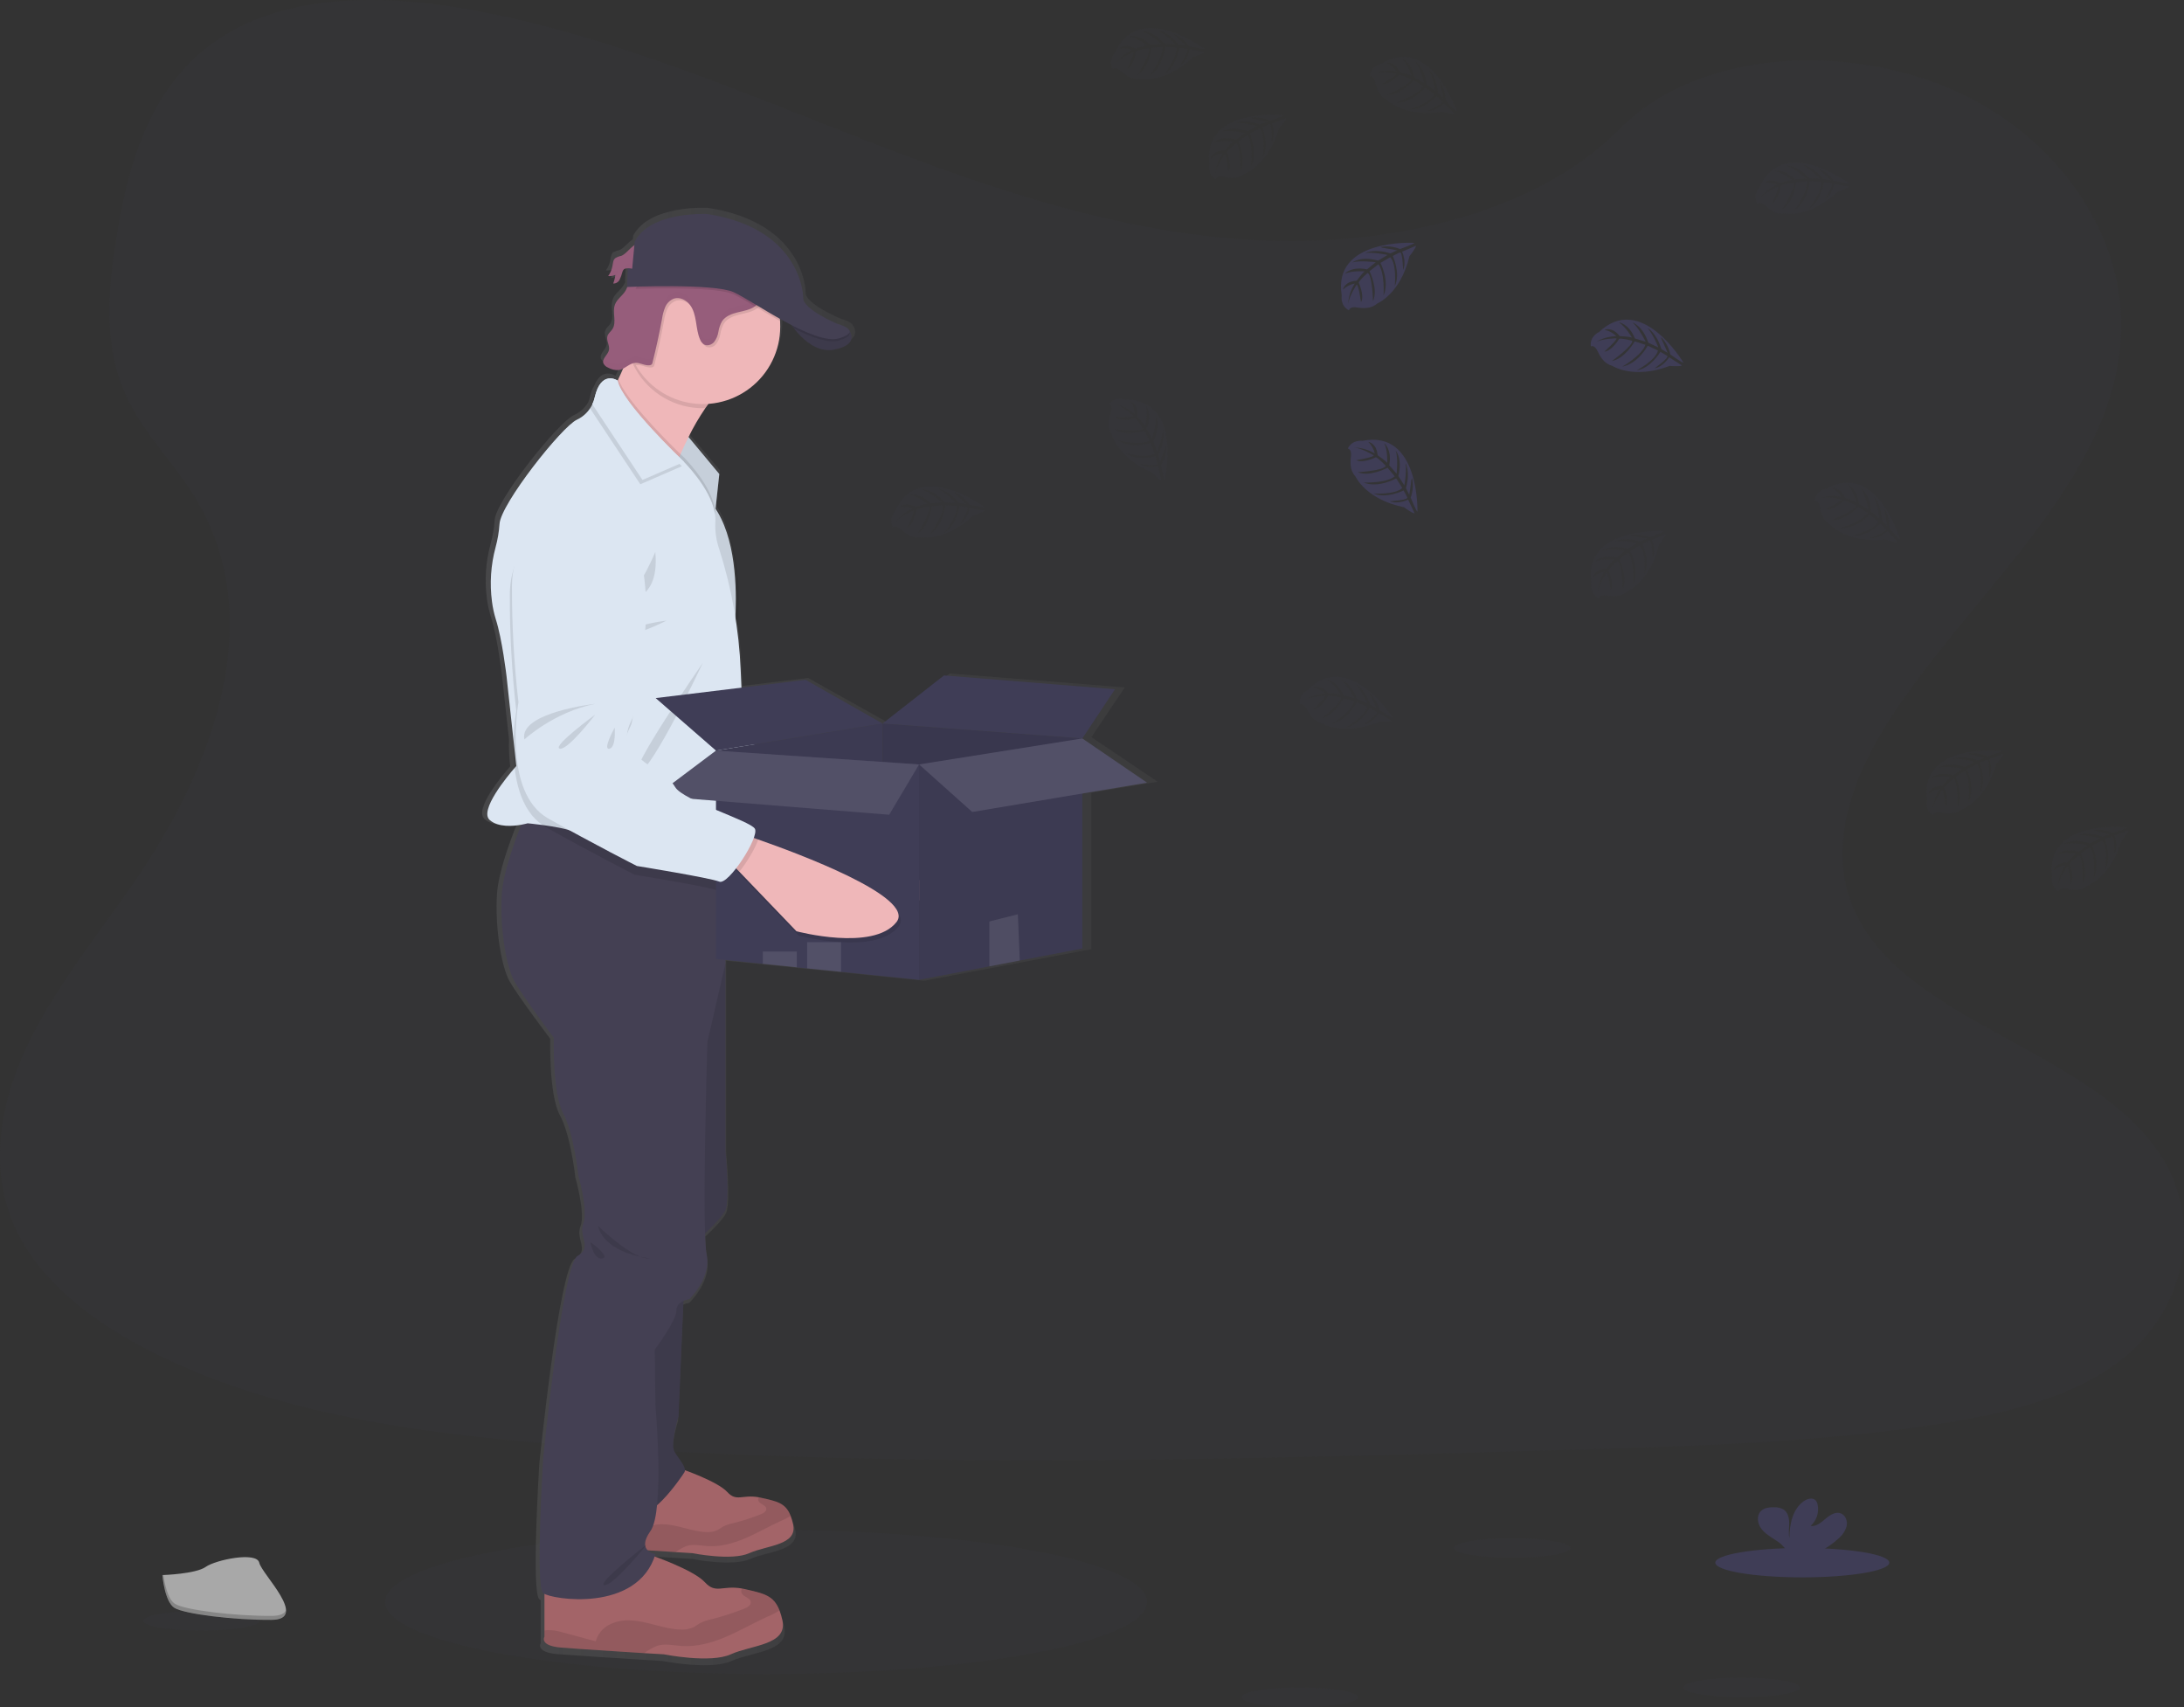 <svg width="719" height="562" viewBox="0 0 719 562" fill="none" xmlns="http://www.w3.org/2000/svg">
<rect x="0" y="0" width="719" height="562" fill="#333333" stroke="none"/>
<g clip-path="url(#clip0)">
<path opacity="0.1" d="M252.213 551.115C321.481 551.115 377.633 540.489 377.633 527.381C377.633 514.273 321.481 503.646 252.213 503.646C182.946 503.646 126.794 514.273 126.794 527.381C126.794 540.489 182.946 551.115 252.213 551.115Z" fill="#3F3D56"/>
<path opacity="0.1" d="M417.744 79.256C371.65 77.662 327.75 62.793 285.829 46.529C243.909 30.265 202.387 12.251 157.397 3.636C128.46 -1.907 95.364 -2.696 72.054 12.785C49.612 27.726 42.362 53.445 38.466 77.328C35.532 95.299 33.808 114.217 41.842 131.043C47.425 142.725 57.325 152.543 64.177 163.734C88.014 202.665 71.163 250.674 45.339 288.687C33.231 306.516 19.165 323.549 9.814 342.509C0.463 361.469 -3.86 383.268 4.323 402.662C12.428 421.872 31.75 436.272 52.682 446.41C95.193 467.006 145.268 472.897 194.133 476.241C302.267 483.626 410.971 480.432 519.39 477.223C559.516 476.042 599.812 474.84 639.283 468.643C661.204 465.199 683.831 459.735 699.749 446.545C719.947 429.804 724.954 401.46 711.415 380.472C688.71 345.255 625.95 336.511 610.061 298.726C601.329 277.923 610.296 254.758 622.994 235.47C650.229 194.085 695.874 157.78 698.275 110.482C699.927 77.997 677.984 45.462 644.054 30.087C608.494 13.973 559.174 16.001 532.95 42.673C505.922 70.107 458.447 80.672 417.744 79.256Z" fill="#3F3D56"/>
<path d="M381.115 257.362L359.301 242.67L370.304 226.307L312.687 221.718L291.983 237.711L266.066 223.198L244.45 225.795L244.194 220.103C243.926 214.169 243.33 208.255 242.406 202.388C242.499 200.609 242.563 198.567 242.556 196.347C242.556 186.992 241.288 174.591 235.719 166.324L237.001 154.813L226.602 142.54C228.272 139.217 230.176 136.017 232.3 132.964C232.656 132.452 233.012 131.954 233.397 131.47C246.893 130.495 257.541 119.411 257.541 105.857C257.541 105.231 257.541 104.605 257.469 103.986C257.469 103.737 257.42 103.481 257.391 103.232C258.709 103.944 260.04 104.655 261.372 105.366C261.622 105.722 261.906 106.078 262.22 106.498L262.284 106.576L262.683 107.067L262.811 107.216C262.953 107.387 263.103 107.551 263.253 107.721L263.352 107.835C263.73 108.255 264.129 108.682 264.556 109.102C264.607 109.143 264.654 109.188 264.698 109.237L265.232 109.735L265.382 109.87C265.838 110.276 266.322 110.667 266.806 111.037L266.963 111.151L267.576 111.57L267.775 111.698C268.01 111.841 268.252 111.99 268.487 112.125L268.573 112.175C268.85 112.324 269.135 112.467 269.42 112.602L269.563 112.659C269.805 112.763 270.042 112.863 270.275 112.958L270.496 113.036C270.745 113.121 270.987 113.2 271.243 113.271L271.4 113.313C271.714 113.392 272.027 113.456 272.347 113.506H272.383C272.685 113.554 272.989 113.585 273.295 113.598H273.501C273.774 113.612 274.047 113.612 274.32 113.598H274.498C274.84 113.578 275.18 113.538 275.517 113.477C277.11 113.268 278.64 112.719 280.004 111.869C280.351 111.637 280.658 111.351 280.915 111.023C282.34 109.159 280.773 107.117 280.773 107.117C280.217 105.793 276.614 104.861 276.614 104.861C276.614 104.861 265.218 100.109 265.218 96.324C265.218 92.539 262.369 72.903 232.962 68.413C232.962 68.413 213.833 67.339 208.455 77.57L208.341 78.765C206.76 79.754 205.45 81.739 203.89 82.322C203.216 82.467 202.566 82.707 201.96 83.034V82.899C201.78 83.056 201.632 83.247 201.526 83.461C201.191 84.127 200.99 84.852 200.935 85.595C200.774 86.503 200.458 87.377 200.002 88.178C199.874 88.405 199.731 88.624 199.574 88.832V88.832L199.453 89.024C200.28 89.089 201.11 88.954 201.875 88.633C201.754 89.607 201.515 90.563 201.162 91.479C201.615 91.493 202.063 91.378 202.452 91.146C202.84 90.914 203.154 90.575 203.356 90.17V90.113L203.449 89.985C203.628 89.655 203.776 89.31 203.89 88.953L203.812 89.039C203.954 88.576 204.082 88.106 204.239 87.651C204.311 87.395 204.429 87.154 204.588 86.94C204.778 86.748 205.011 86.604 205.267 86.519C205.523 86.434 205.795 86.41 206.062 86.449L205.77 92.617H205.899C205.727 93.066 205.517 93.499 205.272 93.912C204.261 95.548 202.423 96.665 201.746 98.458C201.455 99.323 201.343 100.238 201.419 101.148C201.419 101.681 201.483 102.222 201.526 102.755V102.713C201.625 104.136 201.654 105.487 200.885 106.633C200.358 107.415 199.51 108.006 199.218 108.895C199.137 109.143 199.101 109.403 199.111 109.664C199.168 110.443 199.331 111.212 199.596 111.947C199.599 111.933 199.599 111.919 199.596 111.905C199.773 112.446 199.815 113.023 199.717 113.584C199.396 115.007 197.666 116.195 197.751 117.554C197.746 117.732 197.773 117.911 197.829 118.08C198.162 118.744 198.739 119.254 199.439 119.503C200.537 120.127 201.798 120.405 203.057 120.3C203.529 120.215 203.985 120.059 204.41 119.837C203.912 120.983 203.399 122.114 202.879 123.188C202.801 123.359 202.715 123.53 202.63 123.701C202.63 123.701 198.228 120.762 195.728 126.753C194.999 127.998 194.477 129.353 194.183 130.765C194.058 131.33 193.881 131.883 193.656 132.416C192.546 134.293 190.885 135.783 188.898 136.685C183.799 139.018 163.202 164.68 162.839 171.325C162.66 173.919 162.221 176.489 161.528 178.995C159.907 184.897 159.49 191.064 160.303 197.13C160.558 199.09 160.979 201.025 161.564 202.914C163.75 209.552 165.21 221.938 165.21 221.938L167.575 243.439C167.487 246.406 167.616 249.376 167.959 252.325C165.545 255.078 155.852 266.554 159.555 269.677C162.404 272.139 167.39 271.733 170.189 271.228C167.831 277.055 164.121 287.186 163.629 294.144C162.917 304.439 164.847 318.077 167.902 323.314C170.958 328.55 181.142 341.982 181.142 341.982C181.142 341.982 180.665 360.409 184.305 367.104C187.944 373.799 189.411 387.686 189.411 387.686C189.411 387.686 192.808 399.411 191.106 403.722C189.404 408.034 194.261 411.62 189.162 414.487C184.062 417.354 177.539 481.975 177.539 481.975C177.539 481.975 174.911 524.328 177.539 526.484C177.679 526.586 177.829 526.674 177.987 526.747V540.976C177.987 540.976 176.164 543.964 183.578 544.569C188.656 544.975 203.05 545.893 211.589 546.426L218.206 546.839C218.206 546.839 233.874 549.955 240.797 546.839C247.719 543.723 259.991 543.794 258.167 535.562C257.926 534.442 257.602 533.341 257.199 532.268C255.197 527.16 251.8 526.576 245.54 525.154C245.177 525.075 244.828 525.004 244.507 524.947C237.912 523.802 235.747 526.868 232.051 522.877C228.839 519.426 218.611 515.563 215.129 514.339C215.214 514.083 215.321 513.834 215.407 513.571C214.42 513.404 213.503 512.957 212.764 512.283L222.201 512.881L227.82 513.23C227.82 513.23 241.139 515.883 247.05 513.23C252.961 510.576 263.359 510.647 261.807 503.653C261.602 502.7 261.329 501.764 260.988 500.85C259.286 496.51 256.394 496.034 251.074 494.831C250.768 494.767 250.483 494.703 250.198 494.653C244.593 493.679 242.755 496.283 239.614 492.896C236.922 490.008 228.426 486.771 225.37 485.668C225.37 484.088 223.234 481.84 221.888 479.585C220.307 476.952 223.227 467.739 223.227 467.739L224.893 429.513C225.528 429.23 226.199 429.039 226.887 428.944C226.887 428.944 234.422 421.758 232.72 414.103C232.373 411.787 232.193 409.45 232.179 407.109C234.657 404.811 238.069 401.417 239.038 399.326C240.619 395.918 239.038 379.405 239.038 379.405V316.263L251.644 317.537L263.082 318.711L266.564 319.066L278.002 320.219L304.29 322.873L327.978 318.39L338.226 316.455L359.301 312.471V260.962L381.115 257.362ZM207.615 86.677L206.148 86.52C206.632 86.541 207.145 86.634 207.615 86.677Z" fill="url(#paint0_linear)"/>
<path d="M329.986 290.807C322.864 300.988 297.26 295.595 297.26 295.595L277.418 277.048L274.748 274.536L279.227 265.031C279.227 265.031 280.652 265.423 283.095 266.12C295.921 269.841 335.997 282.248 329.986 290.807Z" fill="#EFB7B9"/>
<path opacity="0.1" d="M283.08 266.12C282.204 269.165 279.804 273.725 277.418 277.048L274.748 274.536L279.227 265.031C279.227 265.031 280.666 265.423 283.08 266.12Z" fill="black"/>
<path d="M215.029 158.932C215.029 158.932 196.74 167.035 197.637 186.935C198.283 199.755 199.681 212.526 201.825 225.183C201.825 225.183 198.086 255.128 213.654 262.847C229.223 270.566 243.631 276.913 243.631 276.913C243.631 276.913 267.989 279.531 271.015 280.612C274.042 281.694 283.5 265.159 281.756 262.584C280.011 260.008 257.655 254.609 254.806 250.311C251.957 246.014 245.369 243.36 245.369 243.36C245.369 243.36 238.567 239.248 238.104 235.534C237.642 231.821 239.436 229.053 239.892 227.424C240.348 225.795 241.502 210.064 241.502 210.064C241.502 210.064 249.179 154.073 215.029 158.932Z" fill="#DCE6F2"/>
<path opacity="0.1" d="M227.101 224.365C227.101 224.365 202.01 228.562 204.439 237.334C204.439 237.334 213.548 227.865 227.101 224.365Z" fill="black"/>
<path opacity="0.1" d="M227.293 227.915C227.293 227.915 213.498 239.163 216.197 239.739C218.897 240.315 227.293 227.915 227.293 227.915Z" fill="black"/>
<path opacity="0.1" d="M233.924 231.835C233.924 231.835 230.228 239.398 232.5 238.885C234.772 238.373 233.924 231.835 233.924 231.835Z" fill="black"/>
<path opacity="0.1" d="M284.006 266.924L282.482 266.49C282.916 265.067 283.037 263.914 282.681 263.381C280.936 260.805 258.595 255.413 255.753 251.108C252.911 246.804 246.316 244.157 246.316 244.157C246.316 244.157 239.515 240.045 239.052 236.331C238.589 232.617 240.383 229.85 240.839 228.221C241.295 226.591 242.449 210.854 242.449 210.854C242.449 210.854 250.105 154.87 215.955 159.729C215.955 159.729 197.665 167.839 198.556 187.739C199.202 200.559 200.602 213.331 202.751 225.987C202.751 225.987 199.011 255.932 214.58 263.651C230.149 271.37 244.557 277.717 244.557 277.717C244.557 277.717 268.907 280.328 271.941 281.416C273.088 281.829 275.16 279.702 277.19 276.778L278.344 277.852L298.186 296.392C298.186 296.392 323.79 301.792 330.912 291.611C336.93 283.045 296.861 270.638 284.006 266.924Z" fill="black"/>
<path d="M204.503 84.243C203.805 84.38 203.138 84.637 202.53 85.005C201.818 85.595 201.818 86.605 201.64 87.488C201.43 88.715 200.943 89.878 200.215 90.888C201.026 90.948 201.838 90.814 202.587 90.497C202.465 91.471 202.226 92.426 201.875 93.343C202.318 93.354 202.756 93.237 203.135 93.006C203.514 92.775 203.818 92.44 204.011 92.041C204.388 91.239 204.686 90.403 204.901 89.544C204.968 89.287 205.084 89.045 205.243 88.832C205.898 88.057 207.116 88.405 208.128 88.505C208.969 88.576 209.815 88.421 210.576 88.055C211.337 87.69 211.987 87.128 212.458 86.428C213.533 84.798 213.597 80.629 211.034 80.188C208.356 79.747 206.689 83.432 204.503 84.243Z" fill="#965D7B"/>
<g opacity="0.1">
<path opacity="0.1" d="M202.459 85.88C202.523 85.531 202.566 85.168 202.644 84.82C201.967 85.41 201.932 86.413 201.754 87.303C201.664 87.816 201.523 88.319 201.333 88.804C201.894 87.911 202.276 86.918 202.459 85.88V85.88Z" fill="black"/>
<path opacity="0.1" d="M202.687 91.757C203.041 90.841 203.28 89.885 203.399 88.911C202.686 89.21 201.914 89.344 201.141 89.302C200.916 89.802 200.642 90.279 200.322 90.725C201.13 90.787 201.94 90.656 202.687 90.341C202.568 91.315 202.329 92.271 201.974 93.186C202.418 93.197 202.855 93.08 203.234 92.849C203.613 92.618 203.917 92.283 204.111 91.885C204.288 91.561 204.432 91.22 204.538 90.867C204.329 91.159 204.05 91.393 203.726 91.549C203.403 91.704 203.045 91.776 202.687 91.757V91.757Z" fill="black"/>
<path opacity="0.1" d="M208.94 86.919C207.928 86.819 206.703 86.47 206.048 87.246C205.892 87.46 205.776 87.701 205.706 87.957C205.642 88.142 205.585 88.334 205.535 88.526C206.212 87.993 207.309 88.278 208.228 88.37C209.069 88.439 209.913 88.282 210.674 87.917C211.435 87.552 212.085 86.991 212.558 86.293C212.774 85.947 212.935 85.57 213.035 85.175C212.547 85.779 211.919 86.253 211.205 86.557C210.491 86.861 209.713 86.985 208.94 86.919Z" fill="black"/>
</g>
<path d="M225.94 143.002L236.801 156.051L235.384 169.22L222.258 148.694L225.94 143.002Z" fill="#DCE6F2"/>
<path opacity="0.1" d="M236.794 156.051L235.462 168.437L235.377 169.22L223.533 150.693L222.258 148.694L222.628 148.118L225.933 143.002L226.667 143.885L236.794 156.051Z" fill="black"/>
<path d="M242.435 125.337C238.76 126.39 235.249 130.004 232.193 134.394C230.128 137.423 228.281 140.594 226.667 143.885C225.662 145.891 224.779 147.819 224.046 149.498L223.533 150.693C222.294 153.617 221.603 155.574 221.603 155.574C221.603 155.574 193.471 134.444 197.922 133.021C199.418 132.544 201.383 129.343 203.328 125.309L203.57 124.796C204.802 122.207 206.013 119.318 207.088 116.6C209.289 111.015 210.92 106.163 210.92 106.163C210.92 106.163 253.652 122.136 242.435 125.337Z" fill="#EFB7B9"/>
<path d="M259.264 104.975C259.264 104.975 265.759 116.714 274.484 115.114C283.208 113.513 279.619 108.81 279.619 108.81L259.264 104.975Z" fill="#444053"/>
<path d="M246.68 511.323C240.925 513.948 227.913 511.323 227.913 511.323L222.429 510.981C215.307 510.526 203.385 509.758 199.168 509.416C193.015 508.911 194.525 506.393 194.525 506.393V491.175L224.38 483.619C224.38 483.619 236.182 487.653 239.415 491.175C242.485 494.533 244.279 491.95 249.756 492.918C250.027 492.967 250.312 493.024 250.611 493.095C255.81 494.284 258.63 494.753 260.297 499.057C260.632 499.962 260.901 500.889 261.102 501.832C262.64 508.762 252.427 508.712 246.68 511.323Z" fill="#A36468"/>
<path opacity="0.1" d="M260.297 499.057C259.227 499.725 258.102 500.301 256.935 500.779C253.018 502.565 249.293 504.742 245.333 506.428C241.374 508.114 237.107 509.317 232.82 508.997C230.577 508.833 228.283 508.285 226.14 508.925C224.814 509.437 223.565 510.129 222.429 510.982C215.307 510.526 203.385 509.758 199.168 509.416C193.015 508.911 194.525 506.393 194.525 506.393V504.614C194.745 504.614 194.995 504.55 195.28 504.529C196.754 504.505 198.221 504.724 199.624 505.176C202.715 506.016 205.792 506.841 208.883 507.666C209.137 506.708 209.584 505.811 210.196 505.031C210.808 504.25 211.573 503.603 212.444 503.127C214.208 502.191 216.188 501.737 218.184 501.811C222.977 501.875 227.514 504.144 232.3 504.372C233.638 504.495 234.985 504.269 236.21 503.718C236.865 503.39 237.442 502.914 238.083 502.551C239.109 502.055 240.193 501.689 241.309 501.462C244.448 500.682 247.53 499.688 250.533 498.488C251.387 498.154 252.384 497.549 252.27 496.639C252.121 495.429 250.219 495.287 249.721 494.177C249.633 493.977 249.592 493.759 249.602 493.541C249.612 493.322 249.672 493.109 249.778 492.918C250.048 492.967 250.333 493.024 250.632 493.095C255.81 494.284 258.63 494.753 260.297 499.057Z" fill="black"/>
<path d="M240.597 544.619C233.831 547.707 218.519 544.619 218.519 544.619L212.073 544.242C203.726 543.709 189.667 542.819 184.703 542.399C177.46 541.802 179.241 538.842 179.241 538.842V520.906L214.374 512.013C214.374 512.013 228.262 516.759 232.065 520.906C235.676 524.855 237.763 521.817 244.237 522.955C244.557 523.012 244.892 523.083 245.241 523.162C251.359 524.585 254.678 525.118 256.636 530.184C257.033 531.247 257.349 532.339 257.583 533.449C259.35 541.603 247.363 541.539 240.597 544.619Z" fill="#A36468"/>
<path opacity="0.1" d="M256.622 530.184C255.363 530.969 254.041 531.647 252.669 532.211C248.061 534.31 243.674 536.871 239.016 538.856C234.358 540.841 229.337 542.25 224.288 541.88C221.653 541.688 218.953 541.026 216.454 541.795C214.887 542.404 213.413 543.228 212.073 544.242C203.726 543.708 189.667 542.819 184.703 542.399C177.46 541.802 179.241 538.842 179.241 538.842V536.75C179.536 536.702 179.833 536.669 180.131 536.651C181.866 536.619 183.594 536.876 185.245 537.412L196.134 540.343C196.438 539.213 196.969 538.156 197.695 537.237C198.421 536.318 199.327 535.557 200.358 535C202.434 533.895 204.766 533.36 207.117 533.449C212.757 533.528 218.092 536.195 223.725 536.466C225.294 536.609 226.873 536.347 228.312 535.705C229.088 535.313 229.736 534.751 230.52 534.331C231.724 533.742 233 533.312 234.316 533.051C237.989 532.125 241.596 530.956 245.113 529.55C246.117 529.152 247.292 528.441 247.157 527.373C246.979 525.95 244.742 525.78 244.151 524.471C244.052 524.234 244.006 523.979 244.019 523.723C244.031 523.467 244.101 523.216 244.222 522.991C244.543 523.048 244.878 523.119 245.227 523.197C251.344 524.563 254.663 525.118 256.622 530.184Z" fill="black"/>
<path d="M225.285 421.544L223.383 466.245C223.383 466.245 220.534 475.373 222.08 477.984C223.625 480.595 226.232 483.199 225.285 484.743C224.338 486.287 212.942 502.978 209.26 496.574C205.578 490.171 201.946 462.425 201.946 462.425L205.343 428.154L225.285 421.544Z" fill="#444053"/>
<path d="M233.532 310.173L238.817 317.231V378.615C238.817 378.615 240.362 394.979 238.817 398.358C237.271 401.738 229.437 408.496 229.437 408.496L222.849 374.702L224.274 338.952L233.532 310.173Z" fill="#444053"/>
<path opacity="0.1" d="M225.285 421.544L223.383 466.245C223.383 466.245 220.534 475.373 222.08 477.984C223.625 480.595 226.232 483.199 225.285 484.743C224.338 486.287 212.942 502.978 209.26 496.574C205.578 490.171 201.946 462.425 201.946 462.425L205.343 428.154L225.285 421.544Z" fill="black"/>
<path opacity="0.1" d="M233.532 310.173L238.817 317.231V378.615C238.817 378.615 240.362 394.979 238.817 398.358C237.271 401.738 229.437 408.496 229.437 408.496L222.849 374.702L224.274 338.952L233.532 310.173Z" fill="black"/>
<path d="M238.817 283.992V317.195L232.884 343.042C232.884 343.042 230.983 405.416 232.642 413C234.301 420.584 226.944 427.706 226.944 427.706C226.944 427.706 222.671 428.182 222.671 431.498C222.671 434.813 215.549 444.304 215.549 444.304L215.784 462.802C215.784 462.802 218.875 497.428 214.125 504.066C209.374 510.704 215.784 511.657 215.784 511.657C209.851 531.101 181.363 526.598 178.792 524.464C176.221 522.329 178.792 480.353 178.792 480.353C178.792 480.353 185.159 416.322 190.145 413.477C195.13 410.631 190.387 407.073 192.046 402.805C193.706 398.536 190.387 386.918 190.387 386.918C190.387 386.918 188.962 373.158 185.401 366.52C181.84 359.883 182.31 341.62 182.31 341.62C182.31 341.62 172.34 328.337 169.377 323.122C166.414 317.907 164.505 304.389 165.217 294.187C165.702 287.293 169.327 277.254 171.627 271.477C172.731 268.71 173.529 266.917 173.529 266.917L174.205 267.095L213.106 277.268L238.817 283.992Z" fill="#444053"/>
<path opacity="0.1" d="M242.435 125.337C238.76 126.39 235.249 130.004 232.193 134.394H231.396C226.917 134.397 222.517 133.219 218.64 130.979C214.764 128.739 211.548 125.517 209.317 121.637C208.385 120.03 207.635 118.324 207.081 116.551C209.282 110.966 210.912 106.114 210.912 106.114C210.912 106.114 253.652 122.136 242.435 125.337Z" fill="black"/>
<path d="M256.857 107.551C256.863 111.443 255.975 115.286 254.261 118.782C252.546 122.277 250.051 125.333 246.968 127.714C243.885 130.095 240.296 131.738 236.478 132.515C232.659 133.292 228.713 133.183 224.944 132.196C221.174 131.21 217.681 129.372 214.734 126.825C211.788 124.277 209.466 121.088 207.947 117.503C206.428 113.918 205.754 110.033 205.975 106.146C206.197 102.26 207.309 98.476 209.225 95.086C209.997 93.709 210.898 92.408 211.917 91.201C213.596 89.203 215.57 87.471 217.771 86.065C221.489 83.705 225.755 82.349 230.154 82.129C234.553 81.909 238.934 82.832 242.869 84.809C246.803 86.787 250.157 89.75 252.603 93.409C255.048 97.068 256.502 101.298 256.821 105.687C256.836 106.313 256.857 106.932 256.857 107.551Z" fill="#EFB7B9"/>
<path opacity="0.1" d="M235.462 168.437L235.377 169.22L223.533 150.722C222.294 153.646 221.603 155.602 221.603 155.602C221.603 155.602 193.471 134.444 197.922 133.021C199.418 132.544 201.383 129.343 203.328 125.309L203.57 124.796C205.635 130.943 217.636 143.23 222.628 148.153C223.205 148.723 223.682 149.192 224.053 149.534L224.815 150.245L225.214 150.644C227.03 152.515 234.693 160.768 235.462 168.437Z" fill="black"/>
<path d="M244.315 231.202L243.019 272.872L242.791 280.292C242.791 280.292 227.436 278.869 213.106 277.304C201.568 276.045 190.693 274.686 189.019 273.889C186.883 272.886 182.303 272.11 178.692 271.62C175.9 271.243 173.707 271.043 173.707 271.043C173.707 271.043 172.888 271.285 171.627 271.513C168.878 272.011 164.049 272.416 161.236 269.976C157.639 266.853 167.09 255.505 169.448 252.78L169.968 252.19L169.077 243.972L166.763 222.664C166.763 222.664 165.338 210.392 163.202 203.811C162.631 201.94 162.218 200.024 161.97 198.084C161.176 192.073 161.582 185.965 163.166 180.112C163.843 177.625 164.272 175.078 164.448 172.507C164.804 165.926 184.924 140.491 189.909 138.179C192.152 137.134 193.957 135.337 195.009 133.099C195.356 132.396 195.617 131.653 195.785 130.887C197.922 121.638 203.327 125.309 203.327 125.309C204.631 132.544 224.808 151.697 224.808 151.697L225.206 152.095C227.208 154.144 236.125 163.763 235.491 171.973C235.364 175.029 235.821 178.081 236.837 180.966C240.941 193.875 243.3 207.274 243.852 220.807L244.315 231.202Z" fill="#DCE6F2"/>
<path opacity="0.1" d="M215.727 181.72C215.727 181.72 210.742 193.815 207.003 195.771C203.264 197.728 217.508 199.898 215.727 181.72Z" fill="black"/>
<path opacity="0.1" d="M219.466 204.309C219.466 204.309 208.071 205.732 208.071 207.866C208.071 210 219.466 204.309 219.466 204.309Z" fill="black"/>
<path opacity="0.1" d="M231.396 218.182C231.396 218.182 214.837 253.399 210.208 254.466C205.578 255.534 231.396 218.182 231.396 218.182Z" fill="black"/>
<path opacity="0.1" d="M224.494 153.482L210.799 159.43L194.268 134.486C194.616 133.783 194.876 133.04 195.045 132.274C197.181 123.025 202.587 126.696 202.587 126.696C203.89 133.932 224.067 153.084 224.067 153.084L224.494 153.482Z" fill="black"/>
<path d="M225.206 152.059L211.511 158.007L194.98 133.064C195.328 132.36 195.588 131.617 195.757 130.851C197.893 121.602 203.299 125.273 203.299 125.273C204.602 132.509 224.779 151.661 224.779 151.661L225.206 152.059Z" fill="#DCE6F2"/>
<path opacity="0.1" d="M242.791 280.292C242.791 280.292 227.436 278.869 213.106 277.304L238.817 284.027V291.853C237.691 292.871 236.716 293.397 236.082 293.127C233.119 291.882 208.94 287.969 208.94 287.969C208.94 287.969 194.895 280.854 179.739 272.317C179.371 272.113 179.015 271.89 178.671 271.648C176.904 270.449 175.381 268.926 174.184 267.159C171.385 263.11 170.018 257.91 169.426 252.809C169.094 249.885 168.97 246.942 169.056 244.001C169.13 240.666 169.434 237.34 169.968 234.048C168.502 221.294 167.789 208.466 167.831 195.629C168.009 175.708 186.705 168.594 186.705 168.594C221.069 165.57 210.414 221.063 210.414 221.063C210.414 221.063 208.427 236.715 207.886 238.316C207.344 239.917 205.4 242.585 205.663 246.32C205.927 250.055 212.494 254.523 212.494 254.523C212.494 254.523 218.903 257.526 221.546 261.972C223.469 265.252 235.961 269.699 243.019 272.872L242.791 280.292Z" fill="black"/>
<path opacity="0.1" d="M254.3 91.757C254.313 92.928 254.07 94.089 253.588 95.157C253.223 96.029 252.799 96.875 252.32 97.69C251.571 99.189 250.507 100.509 249.201 101.56C247.555 102.734 245.476 103.061 243.503 103.538C241.53 104.015 239.479 104.776 238.354 106.455C237.744 107.534 237.336 108.716 237.15 109.941C236.961 111.166 236.472 112.324 235.726 113.314C235.337 113.797 234.799 114.137 234.196 114.281C233.592 114.425 232.958 114.365 232.393 114.11C231.797 113.709 231.345 113.128 231.104 112.453C230.292 110.624 230.085 108.597 229.757 106.626C229.43 104.655 228.967 102.628 227.756 101.041C226.545 99.454 224.402 98.409 222.5 99.028C221.864 99.272 221.283 99.643 220.794 100.117C220.304 100.592 219.916 101.16 219.651 101.788C219.125 103.045 218.763 104.365 218.576 105.715C217.693 110.544 216.65 115.344 215.449 120.115C215.413 120.311 215.332 120.495 215.214 120.656C215.025 120.844 214.769 120.952 214.502 120.955C212.907 121.168 211.375 120.051 209.766 120.172C209.6 120.183 209.435 120.209 209.274 120.25C206.672 115.732 205.523 110.524 205.983 105.332C206.443 100.14 208.489 95.214 211.845 91.223L211.974 91.187C213.044 90.808 214.017 90.195 214.822 89.394C215.851 88.367 216.803 87.266 217.671 86.1L218.241 85.389C219.878 83.419 221.743 81.649 223.796 80.117C224.357 79.658 225 79.311 225.691 79.093C226.282 78.978 226.888 78.958 227.486 79.036C229.945 79.331 232.425 79.423 234.9 79.313C236.624 79.042 238.362 78.867 240.106 78.787C244.614 78.915 248.46 82.095 251.309 85.581C252.84 87.367 254.207 89.423 254.3 91.757Z" fill="black"/>
<path d="M205.899 95.762C204.909 97.384 203.121 98.487 202.452 100.265C201.469 102.848 203.128 106.064 201.604 108.369C201.098 109.144 200.265 109.721 199.98 110.61C199.496 112.111 200.821 113.712 200.479 115.256C200.137 116.8 198.1 118.102 198.641 119.61C198.961 120.268 199.522 120.777 200.208 121.033C201.287 121.651 202.529 121.927 203.769 121.822C205.713 121.502 207.159 119.596 209.132 119.453C210.734 119.34 212.266 120.449 213.861 120.243C214.128 120.234 214.383 120.125 214.573 119.937C214.694 119.779 214.775 119.593 214.808 119.396C216.005 114.63 217.049 109.83 217.942 104.997C218.124 103.646 218.483 102.326 219.01 101.069C219.277 100.443 219.666 99.875 220.155 99.401C220.645 98.927 221.224 98.556 221.859 98.309C223.761 97.697 225.897 98.736 227.115 100.322C228.333 101.909 228.796 103.937 229.124 105.907C229.451 107.878 229.658 109.906 230.463 111.734C230.707 112.412 231.161 112.995 231.759 113.399C232.827 114.018 234.266 113.527 235.085 112.602C235.835 111.612 236.325 110.45 236.509 109.223C236.695 107.999 237.103 106.82 237.713 105.744C238.838 104.065 240.896 103.303 242.862 102.827C244.828 102.35 246.9 102.016 248.56 100.842C249.864 99.791 250.928 98.474 251.679 96.978C252.733 95.143 253.716 93.151 253.631 91.038C253.538 88.733 252.171 86.677 250.711 84.884C247.862 81.398 244.009 78.217 239.5 78.096C237.756 78.169 236.018 78.345 234.294 78.623C231.819 78.734 229.339 78.639 226.88 78.338C226.282 78.267 225.677 78.288 225.085 78.402C224.394 78.613 223.752 78.962 223.198 79.427C221.143 80.957 219.276 82.724 217.636 84.692C216.578 86.092 215.432 87.423 214.203 88.676C213.397 89.478 212.425 90.093 211.354 90.476C210.642 90.675 209.93 90.533 209.253 90.753C207.152 91.415 206.874 94.154 205.899 95.762Z" fill="#965D7B"/>
<path opacity="0.1" d="M274.484 115.106C268.786 116.152 264.064 111.549 261.451 108.191C260.648 107.171 259.917 106.097 259.264 104.975L278.821 108.661L279.612 108.81C279.612 108.81 283.208 113.513 274.484 115.106Z" fill="black"/>
<g opacity="0.1">
<path opacity="0.1" d="M200.479 113.221C200.558 112.291 200.417 111.354 200.066 110.489C200.066 110.56 200.002 110.631 199.98 110.702C199.674 111.656 200.087 112.645 200.351 113.634C200.407 113.501 200.45 113.363 200.479 113.221V113.221Z" fill="black"/>
<path opacity="0.1" d="M202.174 101.574C202.1 102.558 202.12 103.547 202.231 104.527C202.304 103.543 202.285 102.555 202.174 101.574Z" fill="black"/>
<path opacity="0.1" d="M251.636 94.922C250.887 96.421 249.823 97.741 248.517 98.793C246.872 99.967 244.799 100.294 242.819 100.771C240.839 101.247 238.795 102.008 237.67 103.688C237.061 104.767 236.653 105.948 236.466 107.174C236.281 108.401 235.791 109.563 235.042 110.553C234.223 111.478 232.784 111.976 231.716 111.35C231.118 110.946 230.664 110.363 230.42 109.685C229.615 107.857 229.401 105.836 229.081 103.858C228.76 101.88 228.283 99.86 227.072 98.273C225.862 96.687 223.718 95.641 221.816 96.26C221.181 96.506 220.601 96.877 220.111 97.351C219.622 97.825 219.233 98.393 218.968 99.02C218.44 100.277 218.081 101.597 217.899 102.948C217.011 107.781 215.967 112.581 214.766 117.347C214.732 117.544 214.652 117.73 214.531 117.888C214.34 118.076 214.086 118.185 213.818 118.194C212.223 118.4 210.692 117.291 209.089 117.404C207.116 117.547 205.671 119.453 203.726 119.766C202.486 119.878 201.242 119.602 200.165 118.977C199.67 118.764 199.226 118.449 198.862 118.052C198.695 118.29 198.585 118.563 198.539 118.85C198.494 119.138 198.514 119.431 198.598 119.709C198.912 120.372 199.475 120.883 200.165 121.132C201.242 121.757 202.486 122.033 203.726 121.922C205.671 121.609 207.116 119.702 209.089 119.56C210.692 119.446 212.223 120.556 213.818 120.35C214.086 120.341 214.34 120.231 214.531 120.044C214.652 119.885 214.732 119.7 214.766 119.503C215.962 114.76 217.007 109.96 217.899 105.103C218.081 103.753 218.44 102.433 218.968 101.176C219.233 100.549 219.622 99.981 220.111 99.507C220.601 99.032 221.181 98.662 221.816 98.416C223.718 97.797 225.855 98.843 227.072 100.429C228.29 102.016 228.753 104.043 229.081 106.014C229.409 107.985 229.615 110.012 230.42 111.841C230.664 112.519 231.118 113.102 231.716 113.506C232.784 114.125 234.223 113.634 235.042 112.709C235.791 111.718 236.281 110.557 236.466 109.329C236.653 108.104 237.061 106.923 237.67 105.843C238.795 104.164 240.854 103.41 242.819 102.926C244.785 102.442 246.858 102.122 248.517 100.948C249.823 99.897 250.887 98.577 251.636 97.078C252.691 95.25 253.673 93.258 253.588 91.145C253.574 90.873 253.545 90.602 253.502 90.334C253.159 91.962 252.527 93.516 251.636 94.922V94.922Z" fill="black"/>
</g>
<path opacity="0.1" d="M253.616 95.136C255.443 98.38 256.525 101.988 256.786 105.701C250.44 102.144 244.472 98.238 241.459 96.879C236.21 94.51 216.582 94.865 209.203 95.086C209.975 93.709 210.876 92.408 211.895 91.201C213.581 89.201 215.563 87.469 217.771 86.065C220.696 84.21 223.968 82.972 227.388 82.424C230.808 81.876 234.305 82.031 237.663 82.878C241.021 83.726 244.171 85.249 246.92 87.354C249.67 89.459 251.96 92.102 253.652 95.121L253.616 95.136Z" fill="black"/>
<path opacity="0.1" d="M276.264 112.09C272.839 113.143 267.248 111.108 261.451 108.191C260.648 107.171 259.917 106.097 259.264 104.975L278.821 108.661C280.117 109.543 280.445 110.802 276.264 112.09Z" fill="black"/>
<path d="M232.913 70.47C232.913 70.47 214.217 69.403 208.961 79.541L208.114 88.526L206.689 88.37L206.404 94.481C206.404 94.481 234.978 93.236 241.48 96.168C247.983 99.099 268.188 113.869 276.286 111.378C284.384 108.888 275.574 106.576 275.574 106.576C275.574 106.576 264.428 101.859 264.428 98.16C264.428 94.46 261.664 74.916 232.913 70.47Z" fill="#444053"/>
<path opacity="0.1" d="M196.854 403.573C196.854 403.573 208.783 415.134 213.947 414.245C213.947 414.245 199.346 413 196.854 403.573Z" fill="black"/>
<path opacity="0.1" d="M194.361 408.93C194.361 408.93 195.429 414.878 198.278 414.295C201.127 413.711 194.361 408.93 194.361 408.93Z" fill="black"/>
<path opacity="0.1" d="M213.056 508.335C213.056 508.335 196.12 521.497 198.976 521.853C201.832 522.208 213.056 508.335 213.056 508.335Z" fill="black"/>
<path d="M235.711 247.11L290.551 238.195V290.06L238.446 287.336L235.711 247.11Z" fill="#3F3D56"/>
<path opacity="0.05" d="M235.711 247.11L290.551 238.195V290.06L238.446 287.336L235.711 247.11Z" fill="black"/>
<path d="M290.551 238.195L356.316 243.111L352.677 288.246L290.551 290.06V238.195Z" fill="#3F3D56"/>
<path opacity="0.1" d="M290.551 238.195L356.316 243.111L352.677 288.246L290.551 290.06V238.195Z" fill="black"/>
<path d="M310.771 222.365L290.551 238.195L356.316 243.112L367.064 226.912L310.771 222.365Z" fill="#3F3D56"/>
<path d="M215.855 229.821L265.225 223.817L290.551 238.195L235.712 247.11L215.855 229.821Z" fill="#3F3D56"/>
<path d="M302.573 251.663V322.574L276.884 319.942L265.71 318.803L262.305 318.448L251.138 317.302L235.711 315.723V247.11L290.544 250.838L302.573 251.663Z" fill="#3F3D56"/>
<path d="M356.316 243.111V312.265L335.727 316.213L325.713 318.134L302.573 322.574V251.663L356.316 243.111Z" fill="#3F3D56"/>
<path opacity="0.05" d="M356.316 243.111V312.265L335.727 316.213L325.713 318.134L302.573 322.574V251.663L356.316 243.111Z" fill="black"/>
<path d="M215.855 262.036L235.712 247.11L302.573 251.663L292.731 268.226L215.855 262.036Z" fill="#3F3D56"/>
<path opacity="0.1" d="M215.855 262.036L235.712 247.11L302.573 251.663L292.731 268.226L215.855 262.036Z" fill="white"/>
<path d="M356.316 243.111L302.573 251.663L320.065 267.315L377.633 257.668L356.316 243.111Z" fill="#3F3D56"/>
<path opacity="0.1" d="M356.316 243.111L302.573 251.663L320.065 267.315L377.633 257.668L356.316 243.111Z" fill="white"/>
<path opacity="0.1" d="M335.727 316.213L325.713 318.134V303.358L335.093 300.995L335.727 316.213Z" fill="white"/>
<path opacity="0.1" d="M276.884 310.166V319.941L265.709 318.803V310.166H276.884Z" fill="white"/>
<path opacity="0.1" d="M262.305 313.247V318.447L251.138 317.302V313.247H262.305Z" fill="white"/>
<path opacity="0.1" d="M295.85 304.98C288.194 314.762 262.911 308.003 262.911 308.003L244.123 288.424L241.573 285.77L246.558 276.521C246.558 276.521 247.983 276.991 250.362 277.816C262.953 282.213 302.296 296.748 295.85 304.98Z" fill="black"/>
<path d="M295.138 303.557C287.482 313.339 262.199 306.581 262.199 306.581L243.411 287.001L240.861 284.348L245.846 275.099C245.846 275.099 247.271 275.568 249.649 276.393C262.241 280.79 301.584 295.325 295.138 303.557Z" fill="#EFB7B9"/>
<path opacity="0.1" d="M249.621 276.393C248.581 279.382 245.939 283.807 243.382 287.001L240.832 284.348L245.818 275.099C245.818 275.099 247.249 275.568 249.621 276.393Z" fill="black"/>
<path d="M187.417 165.748C187.417 165.748 168.722 172.862 168.544 192.783C168.501 205.62 169.214 218.449 170.68 231.202C170.68 231.202 165.339 260.905 180.473 269.443C195.607 277.98 209.673 285.095 209.673 285.095C209.673 285.095 233.853 289.008 236.823 290.253C239.793 291.498 250.112 275.49 248.51 272.822C246.908 270.154 224.893 263.573 222.279 259.126C219.666 254.68 213.227 251.685 213.227 251.685C213.227 251.685 206.661 247.21 206.397 243.474C206.134 239.739 208.071 237.071 208.619 235.471C209.168 233.87 211.155 218.218 211.155 218.218C211.155 218.218 221.781 162.689 187.417 165.748Z" fill="#DCE6F2"/>
<path opacity="0.1" d="M195.963 231.7C195.963 231.7 170.68 234.546 172.639 243.439C172.639 243.439 182.246 234.467 195.963 231.7Z" fill="black"/>
<path opacity="0.1" d="M195.963 235.257C195.963 235.257 181.612 245.751 184.248 246.462C186.883 247.174 195.963 235.257 195.963 235.257Z" fill="black"/>
<path opacity="0.1" d="M202.373 239.526C202.373 239.526 198.278 246.882 200.593 246.498C202.907 246.114 202.373 239.526 202.373 239.526Z" fill="black"/>
<path d="M465.619 79.961C465.619 79.961 438.555 78.331 441.717 97.299C441.717 97.299 441.083 100.65 444.124 102.172C444.124 102.172 444.174 100.749 446.902 101.24C447.873 101.403 448.861 101.451 449.843 101.382C451.175 101.294 452.441 100.771 453.447 99.895V99.895C453.447 99.895 461.06 96.758 464.023 84.322C464.023 84.322 466.217 81.604 466.16 80.907L461.588 82.863C461.588 82.863 463.147 86.157 461.915 88.896C461.915 88.896 461.773 82.984 460.89 83.119C460.711 83.119 458.518 84.265 458.518 84.265C458.518 84.265 461.203 89.999 459.173 94.175C459.173 94.175 459.942 87.104 457.677 84.677L454.458 86.556C454.458 86.556 457.599 92.482 455.47 97.32C455.47 97.32 456.018 89.9 453.782 87.011L450.862 89.281C450.862 89.281 453.817 95.129 452.015 99.141C452.015 99.141 451.78 90.504 450.228 89.85C450.228 89.85 447.678 92.098 447.294 93.023C447.294 93.023 449.309 97.292 448.056 99.504C448.056 99.504 447.286 93.749 446.631 93.72C446.631 93.72 444.089 97.534 443.825 100.123C443.948 97.709 444.702 95.369 446.012 93.336C444.546 93.613 443.194 94.313 442.123 95.349C442.123 95.349 442.515 92.653 446.638 92.418C446.638 92.418 448.775 89.522 449.302 89.345C449.302 89.345 445.2 89.003 442.714 90.106C442.714 90.106 444.901 87.566 450.057 88.683L452.906 86.335C452.906 86.335 447.507 85.624 445.214 86.413C445.214 86.413 447.849 84.165 453.682 85.802L456.816 83.93C456.816 83.93 452.215 82.934 449.473 83.297C449.473 83.297 452.364 81.739 457.734 83.425L459.978 82.422C459.978 82.422 456.602 81.76 455.619 81.654C454.636 81.547 454.579 81.277 454.579 81.277C456.715 80.922 458.908 81.168 460.911 81.988C460.911 81.988 465.718 80.259 465.619 79.961Z" fill="#3F3D56"/>
<path opacity="0.1" d="M547.85 174.826C547.85 174.826 520.786 173.197 523.948 192.164C523.948 192.164 523.315 195.515 526.356 197.038C526.356 197.038 526.405 195.615 529.14 196.106C530.112 196.269 531.099 196.317 532.082 196.248C533.398 196.153 534.647 195.633 535.643 194.768V194.768C535.643 194.768 543.263 191.624 546.226 179.187C546.226 179.187 548.413 176.477 548.327 175.779L543.755 177.729C543.755 177.729 545.315 181.023 544.09 183.762C544.09 183.762 543.94 177.85 543.064 177.985C542.886 177.985 540.685 179.13 540.685 179.13C540.685 179.13 543.377 184.872 541.348 189.041C541.348 189.041 542.117 181.969 539.845 179.543L536.661 181.4C536.661 181.4 539.802 187.326 537.673 192.164C537.673 192.164 538.221 184.744 535.985 181.855L533.072 184.132C533.072 184.132 536.02 189.973 534.226 193.986C534.226 193.986 533.99 185.348 532.438 184.694C532.438 184.694 529.888 186.942 529.496 187.867C529.496 187.867 531.519 192.136 530.266 194.348C530.266 194.348 529.496 188.593 528.841 188.564C528.841 188.564 526.299 192.378 526.035 194.967C526.162 192.553 526.919 190.213 528.229 188.18C526.761 188.458 525.407 189.157 524.333 190.193C524.333 190.193 524.732 187.497 528.855 187.262C528.855 187.262 530.956 184.367 531.519 184.189C531.519 184.189 527.417 183.847 524.931 184.95C524.931 184.95 527.118 182.41 532.267 183.563L535.116 181.215C535.116 181.215 529.71 180.503 527.424 181.293C527.424 181.293 530.059 179.045 535.892 180.681L539.026 178.81C539.026 178.81 534.418 177.821 531.676 178.177C531.676 178.177 534.574 176.619 539.944 178.305L542.188 177.302C542.188 177.302 538.812 176.64 537.822 176.534C536.832 176.427 536.782 176.156 536.782 176.156C538.92 175.801 541.115 176.048 543.121 176.868C543.121 176.868 547.935 175.125 547.85 174.826Z" fill="#3F3D56"/>
<path opacity="0.1" d="M383.437 157.986C383.437 157.986 389.669 131.598 370.411 131.505C370.411 131.505 367.213 130.31 365.198 133.042C365.198 133.042 366.572 133.334 365.639 135.938C365.317 136.859 365.102 137.814 364.998 138.784C364.86 140.106 365.158 141.437 365.846 142.576V142.576C365.846 142.576 367.648 150.615 379.378 155.652C379.378 155.652 381.685 158.27 382.383 158.299L381.244 153.468C381.244 153.468 377.725 154.443 375.233 152.757C375.233 152.757 381.094 153.617 381.101 152.757C381.101 152.579 380.389 150.224 380.389 150.224C380.389 150.224 374.271 151.889 370.497 149.178C370.497 149.178 377.341 151.142 380.126 149.327L378.844 145.827C378.844 145.827 372.434 147.912 368.047 144.988C368.047 144.988 375.275 146.795 378.509 145.087L376.764 141.829C376.764 141.829 370.497 143.735 366.843 141.281C366.843 141.281 375.389 142.519 376.315 141.11C376.315 141.11 374.535 138.214 373.687 137.674C373.687 137.674 369.158 138.94 367.163 137.325C367.163 137.325 372.968 137.546 373.103 136.934C373.103 136.934 369.777 133.782 367.242 133.071C369.605 133.608 371.787 134.751 373.573 136.386C373.547 134.895 373.087 133.444 372.249 132.21C372.249 132.21 374.841 133.064 374.385 137.19C374.385 137.19 376.878 139.751 376.956 140.335C376.956 140.335 377.989 136.358 377.327 133.718C377.327 133.718 379.463 136.308 377.448 141.181L379.271 144.418C379.271 144.418 380.923 139.225 380.503 136.834C380.503 136.834 382.276 139.808 379.663 145.272L380.98 148.68C380.98 148.68 382.739 144.312 382.853 141.565C382.853 141.565 383.9 144.682 381.315 149.683L381.927 152.059C381.927 152.059 383.152 148.851 383.423 147.897C383.694 146.944 383.971 146.937 383.971 146.937C383.961 149.101 383.347 151.22 382.198 153.055C382.198 153.055 383.131 158.021 383.437 157.986Z" fill="#3F3D56"/>
<path opacity="0.1" d="M324.168 166.978C324.168 166.978 302.431 150.736 294.661 168.33C294.661 168.33 292.289 170.785 293.991 173.723C293.991 173.723 294.803 172.578 296.84 174.477C297.562 175.148 298.36 175.73 299.219 176.213C300.382 176.86 301.725 177.11 303.044 176.925V176.925C303.044 176.925 311.134 178.483 320.45 169.725C320.45 169.725 323.776 168.658 324.089 168.031L319.182 167.171C319.182 167.171 318.669 170.778 316.141 172.393C316.141 172.393 319.268 167.37 318.456 167.007C318.292 166.929 315.842 166.651 315.842 166.651C315.842 166.651 314.93 172.926 310.942 175.295C310.942 175.295 315.479 169.81 314.916 166.537L311.191 166.338C311.191 166.338 310.557 173.019 306.113 175.893C306.113 175.893 310.65 169.995 310.386 166.352L306.697 166.651C306.697 166.651 305.949 173.147 302.239 175.509C302.239 175.509 306.79 168.167 305.857 166.772C305.857 166.772 302.488 167.249 301.655 167.804C301.655 167.804 301.007 172.457 298.728 173.638C298.728 173.638 301.256 168.409 300.743 168.046C300.743 168.046 296.52 169.831 294.86 171.866C296.296 169.918 298.216 168.378 300.43 167.398C299.052 166.826 297.537 166.668 296.071 166.943C296.071 166.943 297.88 164.908 301.455 166.978C301.455 166.978 304.803 165.719 305.372 165.876C305.372 165.876 302.132 163.336 299.447 162.895C299.447 162.895 302.68 161.97 306.348 165.741L310.045 165.363C310.045 165.363 305.935 161.806 303.578 161.209C303.578 161.209 307.018 160.775 310.985 165.342L314.631 165.506C314.631 165.506 311.334 162.148 308.848 160.938C308.848 160.938 312.117 161.223 315.678 165.584L318.107 165.975C318.107 165.975 315.65 163.571 314.88 162.945C314.111 162.318 314.218 162.055 314.218 162.055C316.199 162.932 317.898 164.341 319.125 166.125C319.125 166.125 324.075 167.27 324.168 166.978Z" fill="#3F3D56"/>
<path opacity="0.1" d="M396.535 16.072C396.535 16.072 374.798 -0.178 367.028 17.424C367.028 17.424 364.656 19.878 366.359 22.816C366.359 22.816 367.17 21.671 369.207 23.57C369.933 24.238 370.733 24.818 371.593 25.299C372.756 25.947 374.099 26.197 375.418 26.011V26.011C375.418 26.011 383.508 27.569 392.824 18.804C392.824 18.804 396.15 17.744 396.456 17.11L391.549 16.264C391.549 16.264 391.044 19.871 388.508 21.486C388.508 21.486 391.642 16.463 390.83 16.1C390.666 16.022 388.216 15.745 388.216 15.745C388.216 15.745 387.276 22.034 383.288 24.389C383.288 24.389 387.817 18.903 387.262 15.631L383.537 15.431C383.537 15.431 382.896 22.112 378.459 24.979C378.459 24.979 382.996 19.081 382.732 15.438L379.05 15.737C379.05 15.737 378.295 22.24 374.585 24.602C374.585 24.602 379.143 17.26 378.21 15.865C378.21 15.865 374.841 16.342 374.008 16.897C374.008 16.897 373.36 21.55 371.081 22.731C371.081 22.731 373.609 17.502 373.096 17.132C373.096 17.132 368.873 18.925 367.213 20.959C368.647 19.009 370.567 17.468 372.783 16.491C371.404 15.915 369.885 15.757 368.417 16.036C368.417 16.036 370.233 14.001 373.808 16.072C373.808 16.072 377.156 14.805 377.725 14.969C377.725 14.969 374.485 12.429 371.8 11.981C371.8 11.981 375.026 11.063 378.694 14.827L382.39 14.45C382.39 14.45 378.288 10.892 375.924 10.288C375.924 10.288 379.363 9.861 383.338 14.428L386.984 14.585C386.984 14.585 383.687 11.227 381.194 10.024C381.194 10.024 384.47 10.309 388.031 14.67L390.453 15.062C390.453 15.062 387.988 12.685 387.219 12.073C386.45 11.461 386.557 11.191 386.557 11.191C388.539 12.067 390.238 13.476 391.464 15.261C391.464 15.261 396.414 16.342 396.535 16.072Z" fill="#3F3D56"/>
<path opacity="0.1" d="M479.592 36.654C479.592 36.654 470.903 10.964 454.515 21.059C454.515 21.059 451.168 21.771 450.905 25.122C450.905 25.122 452.222 24.638 452.806 27.341C453.023 28.303 453.35 29.236 453.782 30.123C454.37 31.316 455.33 32.287 456.517 32.891V32.891C456.517 32.891 462.3 38.76 474.949 36.818C474.949 36.818 478.289 37.828 478.901 37.48L475.34 33.986C475.34 33.986 472.876 36.669 469.87 36.562C469.87 36.562 475.305 34.2 474.856 33.438C474.763 33.289 472.904 31.674 472.904 31.674C472.904 31.674 468.589 36.32 463.959 36.014C463.959 36.014 470.803 34.065 472.199 31.034L469.251 28.764C469.251 28.764 464.935 33.901 459.643 33.744C459.643 33.744 466.765 31.461 468.567 28.302L465.362 26.459C465.362 26.459 461.089 31.39 456.659 31.233C456.659 31.233 464.579 27.768 464.6 26.089C464.6 26.089 461.559 24.574 460.555 24.559C460.555 24.559 457.378 28.024 454.857 27.711C454.857 27.711 459.9 24.83 459.686 24.239C459.686 24.239 455.199 23.322 452.671 24.061C454.958 23.266 457.413 23.082 459.793 23.528C458.98 22.275 457.819 21.286 456.453 20.682C456.453 20.682 459.102 20.035 460.875 23.763C460.875 23.763 464.351 24.624 464.721 25.072C464.721 25.072 463.496 21.152 461.538 19.259C461.538 19.259 464.721 20.334 465.59 25.534L468.852 27.313C468.852 27.313 467.506 22.041 465.882 20.198C465.882 20.198 468.966 21.792 469.636 27.804L472.556 30.002C472.556 30.002 471.744 25.363 470.376 22.959C470.376 22.959 472.912 25.05 473.367 30.664L475.141 32.357C475.141 32.357 474.486 28.985 474.215 28.031C473.944 27.078 474.165 27.014 474.165 27.014C475.297 28.86 475.896 30.982 475.896 33.147C475.896 33.147 479.343 36.839 479.592 36.654Z" fill="#3F3D56"/>
<path opacity="0.1" d="M422.886 37.921C422.886 37.921 395.894 34.918 398.123 54.049C398.123 54.049 397.318 57.365 400.259 59.029C400.259 59.029 400.38 57.607 403.108 58.247C404.072 58.454 405.057 58.552 406.043 58.539C407.374 58.515 408.662 58.057 409.71 57.237V57.237C409.71 57.237 417.481 54.483 421.106 42.211C421.106 42.211 423.428 39.614 423.378 38.91L418.713 40.631C418.713 40.631 420.137 43.996 418.713 46.672C418.713 46.672 418.862 40.759 418.001 40.852C417.822 40.852 415.572 41.876 415.572 41.876C415.572 41.876 417.965 47.746 415.729 51.837C415.729 51.837 416.854 44.807 414.71 42.275L411.398 43.982C411.398 43.982 414.247 50.065 411.861 54.789C411.861 54.789 412.787 47.404 410.7 44.409L407.674 46.543C407.674 46.543 410.323 52.527 408.322 56.447C408.322 56.447 408.528 47.81 407.011 47.077C407.011 47.077 404.347 49.211 403.913 50.094C403.913 50.094 405.715 54.434 404.355 56.603C404.355 56.603 403.877 50.819 403.251 50.762C403.251 50.762 400.516 54.441 400.117 57.037C400.364 54.63 401.238 52.329 402.652 50.364C401.175 50.568 399.788 51.199 398.664 52.178C398.664 52.178 399.191 49.51 403.322 49.482C403.322 49.482 405.565 46.7 406.171 46.551C406.171 46.551 402.09 46.003 399.547 46.977C399.547 46.977 401.862 44.544 406.947 45.96L409.945 43.762C409.945 43.762 404.526 42.666 402.232 43.377C402.232 43.377 404.981 41.243 410.722 43.2L413.948 41.485C413.948 41.485 409.397 40.261 406.641 40.482C406.641 40.482 409.611 39.059 414.888 41.03L417.181 40.14C417.181 40.14 413.841 39.308 412.858 39.151C411.876 38.995 411.84 38.725 411.84 38.725C413.993 38.478 416.172 38.832 418.136 39.749C418.136 39.749 422.936 38.219 422.886 37.921Z" fill="#3F3D56"/>
<path opacity="0.1" d="M659.054 247.209C659.054 247.209 632.075 244.207 634.304 263.317C634.304 263.317 633.5 266.632 636.441 268.297C636.441 268.297 636.562 266.874 639.29 267.507C640.253 267.722 641.238 267.819 642.224 267.799C643.557 267.779 644.846 267.321 645.892 266.497V266.497C645.892 266.497 653.662 263.744 657.252 251.478C657.252 251.478 659.574 248.874 659.524 248.177L654.859 249.892C654.859 249.892 656.283 253.264 654.859 255.939C654.859 255.939 655.008 250.02 654.147 250.119C653.969 250.119 651.718 251.137 651.718 251.137C651.718 251.137 654.111 257.006 651.875 261.097C651.875 261.097 653 254.075 650.856 251.535L647.544 253.25C647.544 253.25 650.393 259.333 648.014 264.057C648.014 264.057 648.933 256.672 646.846 253.669L643.82 255.804C643.82 255.804 646.469 261.787 644.468 265.7C644.468 265.7 644.674 257.063 643.157 256.337C643.157 256.337 640.501 258.472 640.059 259.354C640.059 259.354 641.868 263.694 640.501 265.864C640.501 265.864 640.024 260.08 639.397 260.023C639.397 260.023 636.662 263.701 636.263 266.298C636.51 263.89 637.384 261.589 638.799 259.624C637.32 259.825 635.932 260.456 634.81 261.439C634.81 261.439 635.337 258.764 639.468 258.735C639.468 258.735 641.719 255.953 642.317 255.811C642.317 255.811 638.236 255.256 635.693 256.231C635.693 256.231 638.008 253.805 643.1 255.22L646.092 253.022C646.092 253.022 640.736 252.012 638.407 252.709C638.407 252.709 641.156 250.575 646.896 252.524L650.123 250.817C650.123 250.817 645.572 249.593 642.815 249.813C642.815 249.813 645.785 248.39 651.063 250.361L653.356 249.465C653.356 249.465 650.016 248.632 649.033 248.483C648.05 248.334 648.014 248.056 648.014 248.056C650.167 247.805 652.347 248.157 654.31 249.073C654.31 249.073 659.125 247.515 659.054 247.209Z" fill="#3F3D56"/>
<path opacity="0.1" d="M700.297 272.381C700.297 272.381 673.319 269.385 675.548 288.488C675.548 288.488 674.751 291.803 677.685 293.468C677.685 293.468 677.806 292.045 680.534 292.686C681.495 292.895 682.477 292.99 683.461 292.97C684.787 292.943 686.068 292.489 687.115 291.675V291.675C687.115 291.675 694.878 288.922 698.467 276.649C698.467 276.649 700.796 274.053 700.739 273.348L696.074 275.063C696.074 275.063 697.498 278.435 696.074 281.11C696.074 281.11 696.224 275.198 695.362 275.291C695.184 275.291 692.933 276.308 692.933 276.308C692.933 276.308 695.326 282.177 693.09 286.268C693.09 286.268 694.215 279.246 692.071 276.713L688.76 278.421C688.76 278.421 691.609 284.504 689.23 289.228C689.23 289.228 690.149 281.843 688.062 278.848L685.035 280.982C685.035 280.982 687.684 286.966 685.69 290.886C685.69 290.886 685.89 282.241 684.373 281.516C684.373 281.516 681.716 283.65 681.275 284.532C681.275 284.532 683.084 288.872 681.716 291.042C681.716 291.042 681.239 285.258 680.612 285.201C680.612 285.201 677.877 288.879 677.486 291.476C677.732 289.07 678.604 286.769 680.014 284.803C678.536 285.007 677.15 285.637 676.026 286.617C676.026 286.617 676.56 283.942 680.69 283.92C680.69 283.92 682.934 281.139 683.539 280.989C683.539 280.989 679.458 280.441 676.916 281.416C676.916 281.416 679.23 278.983 684.323 280.399L687.314 278.2C687.314 278.2 681.958 277.19 679.629 277.887C679.629 277.887 682.378 275.753 688.119 277.709L691.345 275.995C691.345 275.995 686.794 274.771 684.038 274.992C684.038 274.992 687.008 273.569 692.285 275.54L694.578 274.65C694.578 274.65 691.238 273.818 690.263 273.661C689.287 273.505 689.237 273.234 689.237 273.234C691.39 272.988 693.569 273.342 695.533 274.259C695.533 274.259 700.369 272.687 700.297 272.381Z" fill="#3F3D56"/>
<path opacity="0.1" d="M608.729 60.36C608.729 60.36 586.993 44.117 579.223 61.712C579.223 61.712 576.851 64.166 578.553 67.104C578.553 67.104 579.365 65.959 581.402 67.859C582.123 68.529 582.922 69.112 583.781 69.594C584.944 70.241 586.287 70.491 587.605 70.306V70.306C587.605 70.306 595.696 71.864 605.019 63.106C605.019 63.106 608.338 62.039 608.651 61.413L603.758 60.531C603.758 60.531 603.245 64.138 600.717 65.753C600.717 65.753 603.844 60.73 603.032 60.367C602.868 60.289 600.425 60.011 600.425 60.011C600.425 60.011 599.506 66.286 595.518 68.655C595.518 68.655 600.055 63.17 599.492 59.897L595.767 59.698C595.767 59.698 595.133 66.379 590.689 69.253C590.689 69.253 595.233 63.355 594.962 59.712L591.273 60.011C591.273 60.011 590.561 66.507 586.815 68.869C586.815 68.869 591.373 61.527 590.433 60.132C590.433 60.132 587.064 60.609 586.231 61.164C586.231 61.164 585.59 65.817 583.311 66.998C583.311 66.998 585.832 61.769 585.319 61.406C585.319 61.406 581.096 63.191 579.436 65.226C580.872 63.278 582.792 61.738 585.006 60.758C583.628 60.186 582.113 60.028 580.647 60.303C580.647 60.303 582.463 58.268 586.038 60.339C586.038 60.339 589.379 59.079 589.948 59.236C589.948 59.236 586.708 56.696 584.023 56.255C584.023 56.255 587.256 55.33 590.924 59.101L594.62 58.724C594.62 58.724 590.518 55.166 588.154 54.569C588.154 54.569 591.594 54.135 595.561 58.702L599.214 58.866C599.214 58.866 595.91 55.508 593.424 54.298C593.424 54.298 596.7 54.583 600.254 58.944L602.683 59.335C602.683 59.335 600.226 56.931 599.456 56.304C598.687 55.678 598.801 55.472 598.801 55.472C600.78 56.35 602.476 57.759 603.701 59.542C603.701 59.542 608.637 60.651 608.729 60.36Z" fill="#3F3D56"/>
<path opacity="0.1" d="M625.523 177.622C625.523 177.622 618.031 151.561 601.18 160.917C601.18 160.917 597.804 161.436 597.384 164.809C597.384 164.809 598.723 164.389 599.186 167.114C599.357 168.093 599.644 169.048 600.04 169.96C600.569 171.186 601.484 172.205 602.647 172.862V172.862C602.647 172.862 608.159 178.981 620.879 177.615C620.879 177.615 624.17 178.767 624.797 178.454L621.428 174.797C621.428 174.797 618.843 177.373 615.851 177.131C615.851 177.131 621.378 174.997 620.951 174.235C620.865 174.079 619.085 172.379 619.085 172.379C619.085 172.379 614.569 176.832 609.954 176.313C609.954 176.313 616.884 174.677 618.408 171.731L615.559 169.326C615.559 169.326 611.015 174.264 605.738 173.88C605.738 173.88 612.917 171.909 614.897 168.843L611.777 166.858C611.777 166.858 607.255 171.589 602.868 171.233C602.868 171.233 610.937 168.124 611.037 166.452C611.037 166.452 608.06 164.802 607.056 164.745C607.056 164.745 603.73 168.06 601.201 167.633C601.201 167.633 606.372 164.979 606.187 164.382C606.187 164.382 601.742 163.265 599.186 163.884C601.501 163.198 603.956 163.127 606.308 163.677C605.554 162.39 604.44 161.351 603.103 160.689C603.103 160.689 605.781 160.156 607.376 163.962C607.376 163.962 610.802 164.972 611.158 165.442C611.158 165.442 610.111 161.465 608.238 159.494C608.238 159.494 611.371 160.704 612.005 165.94L615.182 167.868C615.182 167.868 614.071 162.532 612.532 160.654C612.532 160.654 615.538 162.383 615.944 168.416L618.793 170.742C618.793 170.742 618.187 166.075 616.934 163.628C616.934 163.628 619.377 165.833 619.576 171.454L621.271 173.232C621.271 173.232 620.773 169.832 620.559 168.864C620.345 167.896 620.559 167.761 620.559 167.761C621.613 169.654 622.118 171.802 622.019 173.965C622.019 173.965 625.267 177.793 625.523 177.622Z" fill="#3F3D56"/>
<path opacity="0.1" d="M458.568 236.345C458.568 236.345 444.017 213.451 430.507 227.153C430.507 227.153 427.416 228.576 427.957 231.956C427.957 231.956 429.132 231.173 430.343 233.663C430.778 234.546 431.319 235.372 431.953 236.125C432.802 237.152 433.965 237.872 435.264 238.174V238.174C435.264 238.174 442.28 242.499 454.102 237.605C454.102 237.605 457.585 237.79 458.098 237.313L453.825 234.752C453.825 234.752 452.065 237.953 449.124 238.558C449.124 238.558 453.839 235.001 453.205 234.346C453.084 234.218 450.89 233.094 450.89 233.094C450.89 233.094 447.806 238.629 443.234 239.433C443.234 239.433 449.423 235.911 450.064 232.653L446.653 231.152C446.653 231.152 443.683 237.164 438.512 238.266C438.512 238.266 444.851 234.36 445.883 230.86L442.322 229.836C442.322 229.836 439.317 235.648 435.008 236.537C435.008 236.537 441.874 231.287 441.496 229.651C441.496 229.651 438.177 228.904 437.223 229.131C437.223 229.131 434.965 233.251 432.416 233.549C432.416 233.549 436.632 229.551 436.283 229.025C436.283 229.025 431.703 229.202 429.424 230.519C431.457 229.203 433.8 228.442 436.219 228.313C435.136 227.289 433.777 226.604 432.309 226.342C432.309 226.342 434.723 225.083 437.294 228.285C437.294 228.285 440.855 228.285 441.347 228.64C441.347 228.64 439.21 225.083 436.867 223.753C436.867 223.753 440.214 224.037 442.294 228.882L445.891 229.836C445.891 229.836 443.319 225.033 441.318 223.66C441.318 223.66 444.687 224.471 446.774 230.156L450.135 231.579C450.135 231.579 448.241 227.274 446.339 225.261C446.339 225.261 449.302 226.684 451.075 232.027L453.212 233.258C453.212 233.258 451.788 230.134 451.282 229.274C450.776 228.413 450.976 228.213 450.976 228.213C452.517 229.734 453.604 231.653 454.116 233.756C454.116 233.756 458.375 236.587 458.568 236.345Z" fill="#3F3D56"/>
<path d="M554.196 119.368C554.196 119.368 540.357 96.039 526.42 109.315C526.42 109.315 523.286 110.667 523.727 114.039C523.727 114.039 524.917 113.285 526.056 115.811C526.464 116.709 526.978 117.554 527.588 118.329C528.405 119.378 529.547 120.129 530.835 120.464V120.464C530.835 120.464 537.708 125.003 549.68 120.464C549.68 120.464 553.156 120.755 553.683 120.293L549.502 117.604C549.502 117.604 547.65 120.741 544.688 121.26C544.688 121.26 549.509 117.824 548.904 117.177C548.776 117.042 546.625 115.846 546.625 115.846C546.625 115.846 543.37 121.289 538.791 121.951C538.791 121.951 545.086 118.621 545.82 115.391L542.458 113.812C542.458 113.812 539.303 119.738 534.097 120.684C534.097 120.684 540.557 116.977 541.696 113.513L538.178 112.374C538.178 112.374 534.987 118.066 530.657 118.849C530.657 118.849 537.68 113.812 537.352 112.168C537.352 112.168 534.062 111.314 533.079 111.514C533.079 111.514 530.693 115.562 528.136 115.782C528.136 115.782 532.473 111.926 532.146 111.385C532.146 111.385 527.559 111.421 525.244 112.666C527.318 111.417 529.682 110.73 532.103 110.674C531.05 109.616 529.711 108.889 528.25 108.582C528.25 108.582 530.707 107.394 533.235 110.674C533.235 110.674 536.796 110.795 537.274 111.158C537.274 111.158 535.258 107.601 532.95 106.135C532.95 106.135 536.284 106.519 538.214 111.428L541.775 112.495C541.775 112.495 539.36 107.615 537.395 106.178C537.395 106.178 540.742 107.095 542.651 112.837L545.963 114.381C545.963 114.381 544.203 110.019 542.401 107.978C542.401 107.978 545.314 109.493 546.931 114.886L549.018 116.181C549.018 116.181 547.679 113.015 547.209 112.14C546.739 111.264 546.938 111.072 546.938 111.072C548.431 112.64 549.459 114.591 549.908 116.707C549.908 116.707 553.989 119.603 554.196 119.368Z" fill="#3F3D56"/>
<path d="M466.644 168.423C466.644 168.423 467.356 141.316 448.504 145.137C448.504 145.137 445.129 144.617 443.704 147.705C443.704 147.705 445.129 147.705 444.73 150.444C444.599 151.421 444.585 152.41 444.687 153.39C444.816 154.719 445.379 155.969 446.289 156.947C446.289 156.947 449.687 164.446 462.229 166.993C462.229 166.993 465.013 169.092 465.711 168.978L463.575 164.481C463.575 164.481 460.334 166.146 457.549 165.015C457.549 165.015 463.461 164.666 463.297 163.798C463.297 163.62 462.072 161.458 462.072 161.458C462.072 161.458 456.417 164.339 452.179 162.447C452.179 162.447 459.301 162.98 461.63 160.639L459.643 157.488C459.643 157.488 453.817 160.817 448.903 158.854C448.903 158.854 456.346 159.152 459.166 156.826L456.794 153.98C456.794 153.98 451.047 157.125 446.973 155.46C446.973 155.46 455.605 154.941 456.232 153.368C456.232 153.368 453.896 150.9 452.956 150.523C452.956 150.523 448.782 152.657 446.503 151.504C446.503 151.504 452.201 150.551 452.236 149.918C452.236 149.918 448.341 147.506 445.713 147.328C448.136 147.371 450.506 148.048 452.585 149.292C452.261 147.838 451.518 146.51 450.449 145.471C450.449 145.471 453.162 145.777 453.533 149.882C453.533 149.882 456.502 151.889 456.695 152.443C456.695 152.443 456.901 148.338 455.712 145.891C455.712 145.891 458.333 147.99 457.35 153.169L459.793 155.972C459.793 155.972 460.348 150.551 459.458 148.296C459.458 148.296 461.794 150.85 460.355 156.726L462.328 159.793C462.328 159.793 463.169 155.161 462.72 152.436C462.72 152.436 464.372 155.282 462.862 160.696L463.945 162.902C463.945 162.902 464.493 159.508 464.565 158.519C464.636 157.53 464.906 157.466 464.906 157.466C465.335 159.589 465.165 161.788 464.415 163.82C464.415 163.82 466.331 168.515 466.644 168.423Z" fill="#3F3D56"/>
<path opacity="0.1" d="M497.81 512.853C508.403 512.853 516.99 511.403 516.99 509.616C516.99 507.828 508.403 506.378 497.81 506.378C487.218 506.378 478.631 507.828 478.631 509.616C478.631 511.403 487.218 512.853 497.81 512.853Z" fill="#3F3D56"/>
<path opacity="0.1" d="M427.893 562C438.486 562 447.073 560.551 447.073 558.763C447.073 556.975 438.486 555.526 427.893 555.526C417.3 555.526 408.713 556.975 408.713 558.763C408.713 560.551 417.3 562 427.893 562Z" fill="#3F3D56"/>
<path opacity="0.1" d="M66.335 536.822C76.927 536.822 85.514 535.372 85.514 533.585C85.514 531.797 76.927 530.347 66.335 530.347C55.742 530.347 47.155 531.797 47.155 533.585C47.155 535.372 55.742 536.822 66.335 536.822Z" fill="#3F3D56"/>
<path opacity="0.1" d="M573.368 558.763C583.961 558.763 592.548 557.314 592.548 555.526C592.548 553.738 583.961 552.289 573.368 552.289C562.776 552.289 554.188 553.738 554.188 555.526C554.188 557.314 562.776 558.763 573.368 558.763Z" fill="#3F3D56"/>
<path d="M593.338 519.291C609.155 519.291 621.976 517.125 621.976 514.453C621.976 511.782 609.155 509.616 593.338 509.616C577.522 509.616 564.701 511.782 564.701 514.453C564.701 517.125 577.522 519.291 593.338 519.291Z" fill="#3F3D56"/>
<path d="M605.211 506.535C606.518 505.474 607.47 504.039 607.939 502.423C608.295 500.786 607.597 498.83 606.037 498.232C604.285 497.563 602.412 498.773 600.987 499.997C599.563 501.22 597.946 502.622 596.087 502.366C597.042 501.5 597.756 500.402 598.16 499.179C598.564 497.956 598.645 496.65 598.395 495.386C598.314 494.863 598.093 494.371 597.754 493.963C596.778 492.925 595.019 493.373 593.851 494.191C590.148 496.795 589.115 501.818 589.094 506.343C588.723 504.714 589.037 503.013 589.029 501.363C589.022 499.712 588.559 497.805 587.142 496.937C586.272 496.453 585.289 496.207 584.293 496.226C582.627 496.169 580.768 496.333 579.636 497.549C578.211 499.057 578.589 501.597 579.814 503.241C581.039 504.884 582.912 505.944 584.635 507.097C586.015 507.92 587.192 509.04 588.082 510.377C588.184 510.563 588.267 510.758 588.332 510.96H598.772C601.11 509.784 603.276 508.295 605.211 506.535V506.535Z" fill="#3F3D56"/>
<path d="M53.458 518.537C53.458 518.537 64.39 518.203 67.702 515.855C71.014 513.507 84.532 510.711 85.351 514.475C86.17 518.238 101.788 533.179 89.439 533.279C77.089 533.378 60.744 531.358 57.453 529.351C54.163 527.345 53.458 518.537 53.458 518.537Z" fill="#A8A8A8"/>
<path opacity="0.2" d="M89.645 531.97C77.296 532.069 60.95 530.049 57.66 528.042C55.153 526.52 54.156 521.049 53.821 518.523H53.458C53.458 518.523 54.17 527.338 57.439 529.337C60.708 531.336 77.075 533.364 89.424 533.264C92.985 533.264 94.218 531.969 94.153 530.091C93.655 531.237 92.295 531.948 89.645 531.97Z" fill="black"/>
</g>
<defs>
<linearGradient id="paint0_linear" x1="158.815" y1="308.359" x2="381.115" y2="308.359" gradientUnits="userSpaceOnUse">
<stop stop-color="#808080" stop-opacity="0.25"/>
<stop offset="0.54" stop-color="#808080" stop-opacity="0.12"/>
<stop offset="1" stop-color="#808080" stop-opacity="0.1"/>
</linearGradient>
<clipPath id="clip0">
<rect width="719" height="562" fill="white"/>
</clipPath>
</defs>
</svg>
